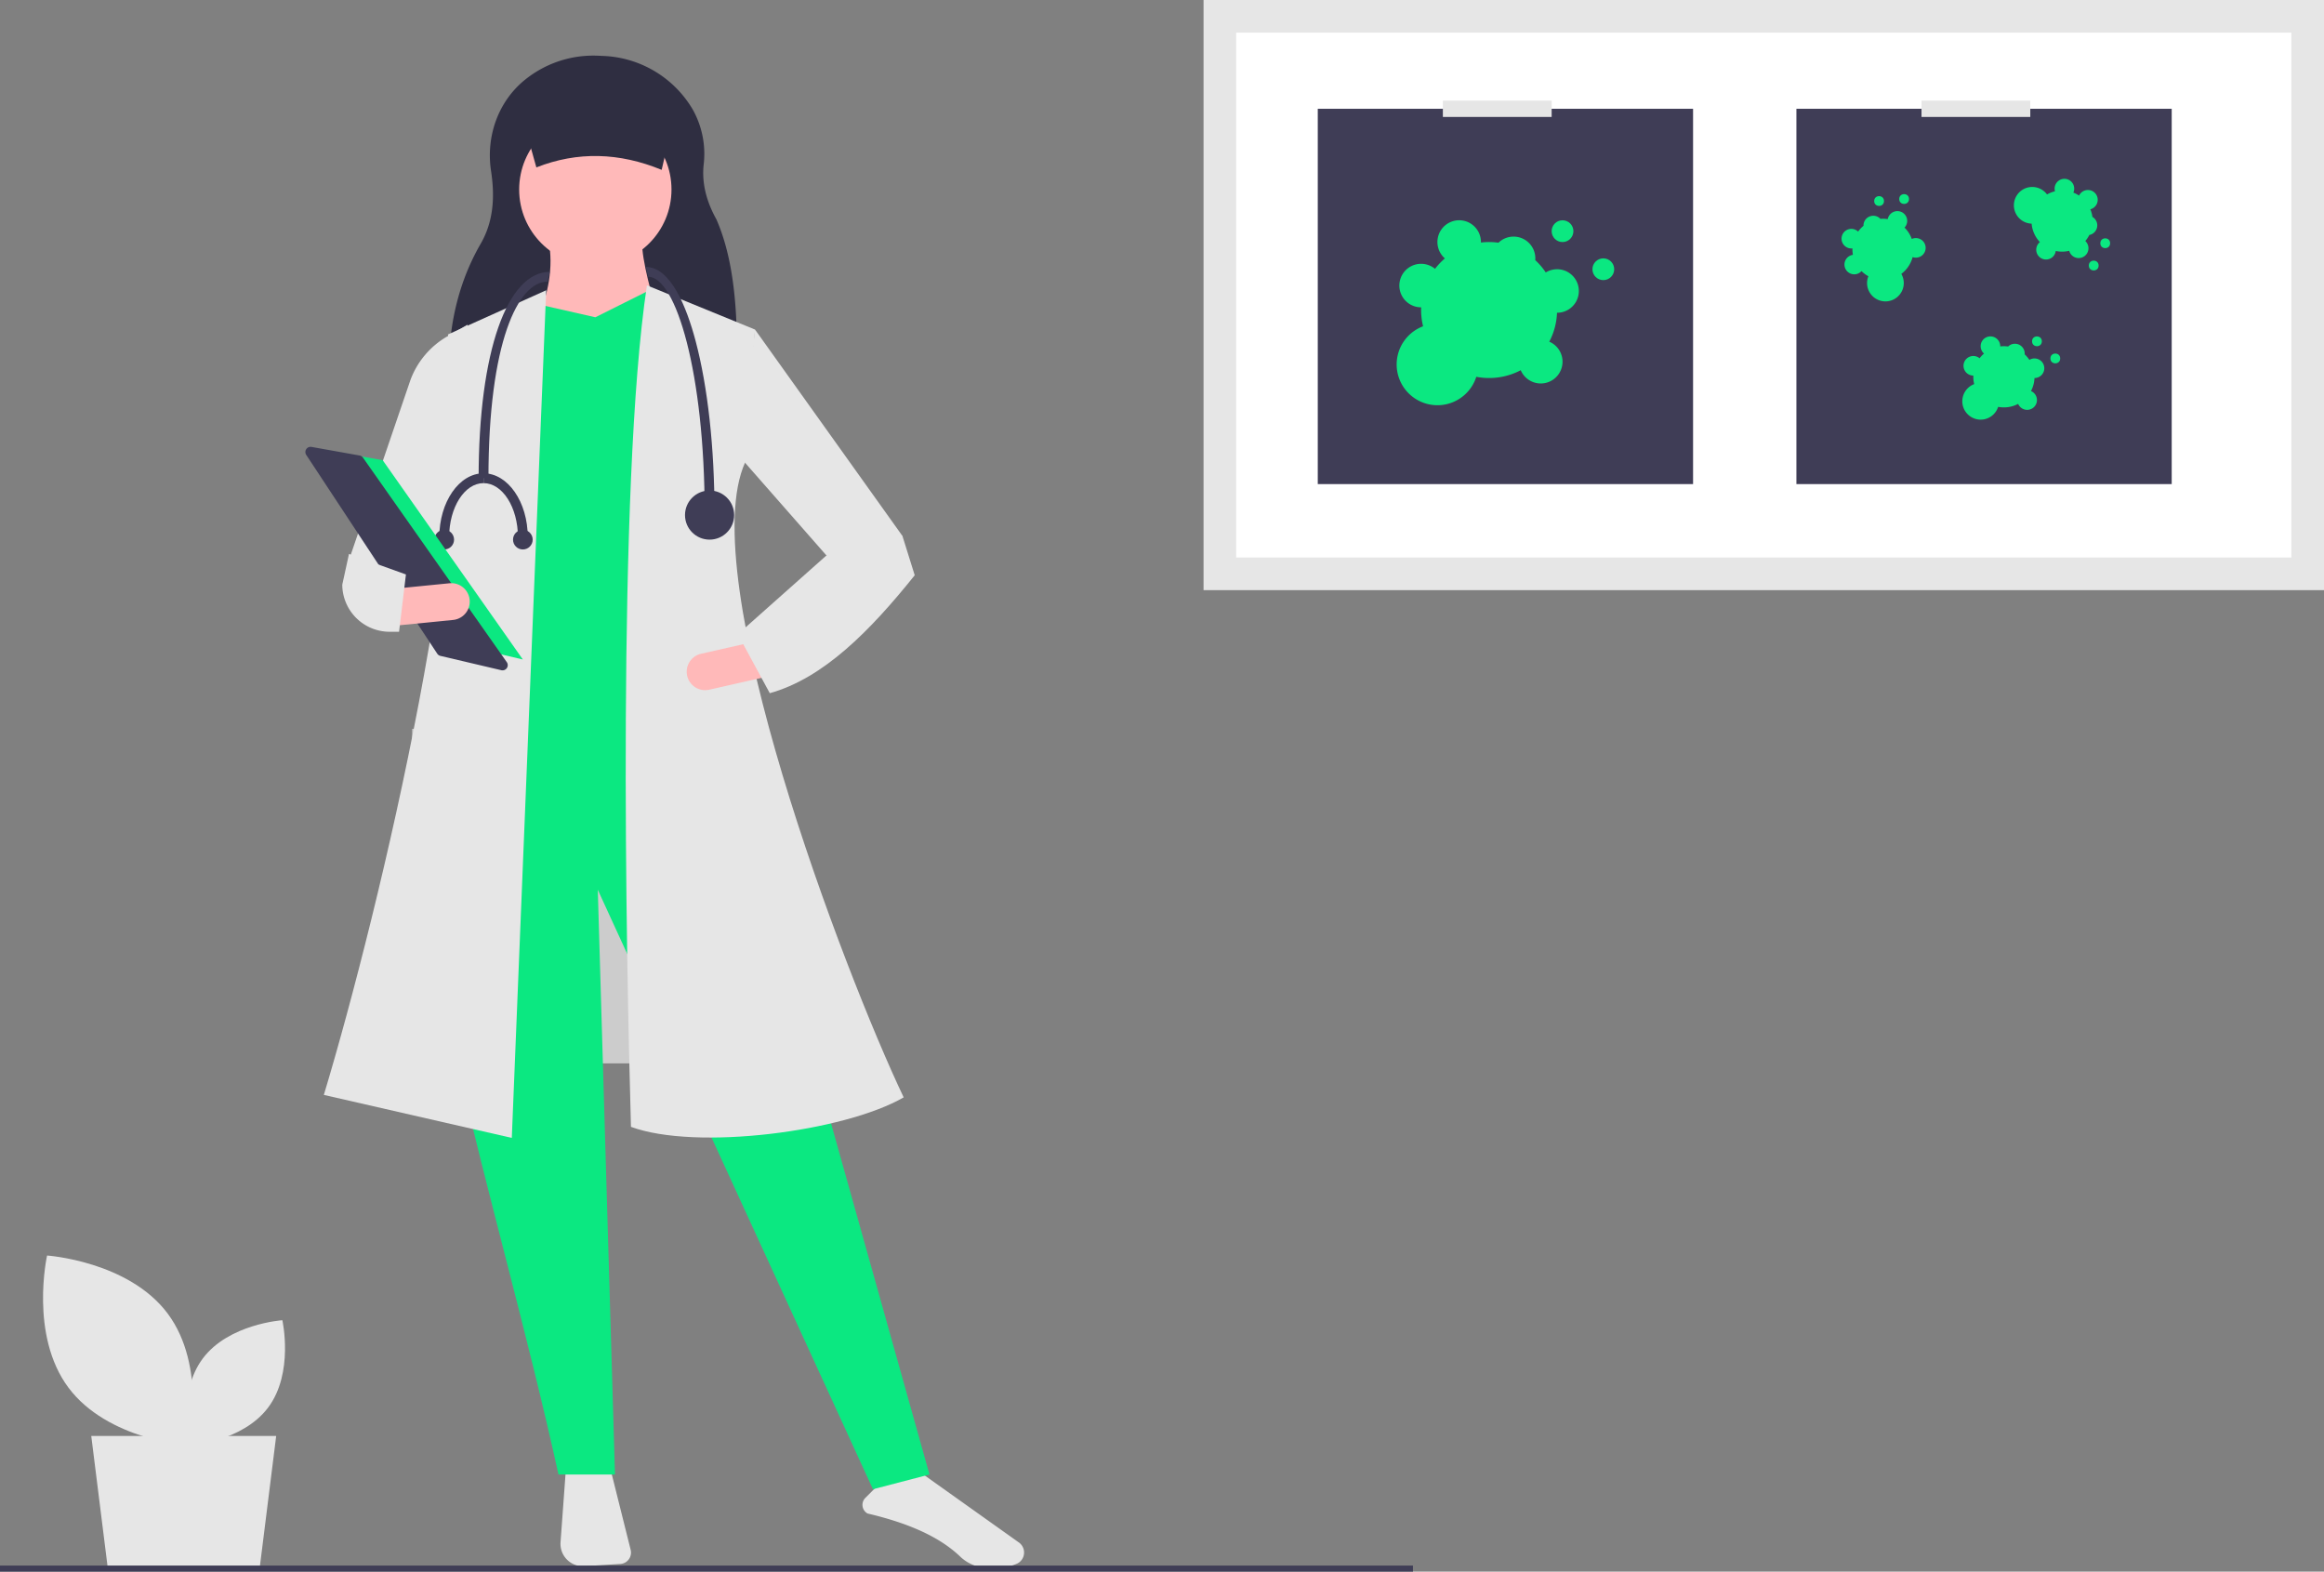 <svg id="fc98b6f9-21a0-4a6d-bd35-cd8a18cd4eab" data-name="Layer 1" xmlns="http://www.w3.org/2000/svg" width="854.557" height="577.897" viewBox="0 0 854.557 577.897"><rect x="0" y="0" width="854.557" height="577.897" fill="#808080" stroke="none"/><rect x="151.557" y="268" width="110" height="123" fill="#ccc"/><polygon points="95.557 576 39.557 576 33.557 528 101.557 528 95.557 576" fill="#e6e6e6"/><path d="M380.729,702.284,378.839,728.119a8.224,8.224,0,0,0,8.7,8.809l13.27-.804a4.195,4.195,0,0,0,3.815-5.204L397.258,701.457Z" transform="translate(-172.722 -161.051)" fill="#e6e6e6"/><path d="M491.724,717.561c15.618,3.653,26.774,8.846,34.103,15.874a15.035,15.035,0,0,0,9.624,4.125c4.597.242,8.355-.273,11.179-1.535h0a4.43,4.43,0,0,0,2.625-3.651,4.508,4.508,0,0,0-1.888-4.167l-37.04-26.355-15.733,6.294-3.67,3.67a3.634,3.634,0,0,0,.8,5.743Z" transform="translate(-172.722 -161.051)" fill="#e6e6e6"/><path d="M443.662,295.746l-105.873-.98c.266-15.421,3.854-30.563,11.697-44.114,5.151-8.899,5.039-18.585,3.798-26.744-1.916-12.592,2.539-25.475,12.437-33.491a39.916,39.916,0,0,1,26.843-8.881l2.056.086a40.008,40.008,0,0,1,32.871,19.77,33.327,33.327,0,0,1,3.961,20.301c-.671,6.601.935,13.27,4.691,20.002C442.621,256.476,444.025,275.392,443.662,295.746Z" transform="translate(-172.722 -161.051)" fill="#2f2e41"/><path d="M514.497,703.228l-20.779,5.421-101.184-220.436,6.324,215.015H378.079c-22.203-101.159-62.291-217.907-44.268-254.766l107.508-6.324Z" transform="translate(-172.722 -161.051)" fill="#0be881"/><circle cx="218.909" cy="69.685" r="28.006" fill="#ffb9b9"/><path d="M416.023,282.232l-46.075-2.71c4.515-10.364,6.319-20.344,4.517-29.813H408.796C408.718,256.979,412.336,269.556,416.023,282.232Z" transform="translate(-172.722 -161.051)" fill="#ffb9b9"/><polygon points="272.211 289.217 171.028 296.445 181.417 117.115 199.034 112.146 218.909 116.663 238.784 106.725 251.432 111.243 272.211 289.217" fill="#0be881"/><path d="M360.914,579.458l-69.112-15.81c20.551-68.148,57.573-224.051,45.623-279.61l36.137-16.262Z" transform="translate(-172.722 -161.051)" fill="#e6e6e6"/><path d="M327.488,382.512l-26.199-16.262,22.343-65.439a30.871,30.871,0,0,1,13.494-16.028l7.527-4.358-4.517,65.95Z" transform="translate(-172.722 -161.051)" fill="#e6e6e6"/><path d="M505.011,564.552c-21.813,12.62-76.339,19.655-100.28,10.841-1.762-61.573-5.217-235.739,5.872-309.423l39.751,16.262-3.614,48.785C427.736,372.75,482.919,518.105,505.011,564.552Z" transform="translate(-172.722 -161.051)" fill="#e6e6e6"/><polygon points="329.127 213.33 304.734 205.199 272.211 168.158 277.632 121.18 331.837 197.068 329.127 213.33" fill="#e6e6e6"/><path d="M425.403,409.545a6.785,6.785,0,0,0,8.105,5.112l20.706-4.689-2.993-13.217-20.706,4.688a6.777,6.777,0,0,0-5.112,8.105Z" transform="translate(-172.722 -161.051)" fill="#ffb9b9"/><path d="M416.023,223.509c-15.556-6.396-30.919-6.859-46.075-.903l-6.324-22.586h57.819Z" transform="translate(-172.722 -161.051)" fill="#2f2e41"/><path d="M444.029,394.256l11.745,21.682c19.754-5.51,36.874-22.879,53.302-43.364l-4.517-14.455-28.006,7.227Z" transform="translate(-172.722 -161.051)" fill="#e6e6e6"/><path d="M435.447,349.537h-3.614c0-51.111-10.523-86.729-20.779-86.729l-.903-3.614c9.197,0,15.06,14.824,18.36,27.26C432.984,303.314,435.447,325.717,435.447,349.537Z" transform="translate(-172.722 -161.051)" fill="#3f3d56"/><path d="M352.332,336.889H348.718c0-46.809,10.596-75.888,26.199-75.888l-.903,3.614C363.221,264.615,352.332,286.963,352.332,336.889Z" transform="translate(-172.722 -161.051)" fill="#3f3d56"/><circle cx="260.918" cy="189.389" r="9.034" fill="#3f3d56"/><path d="M337.877,358.571h-3.614c0-12.952,7.295-23.489,16.262-23.489v3.614C343.551,338.696,337.877,347.612,337.877,358.571Z" transform="translate(-172.722 -161.051)" fill="#3f3d56"/><path d="M366.787,358.571h-3.614c0-10.959-5.674-19.875-12.648-19.875V335.082C359.492,335.082,366.787,345.619,366.787,358.571Z" transform="translate(-172.722 -161.051)" fill="#3f3d56"/><circle cx="192.258" cy="198.423" r="3.614" fill="#3f3d56"/><circle cx="163.348" cy="198.423" r="3.614" fill="#3f3d56"/><polygon points="118.177 165.193 140.724 169.219 192.258 242.495 164.88 236.053 118.177 165.193" fill="#0be881"/><path d="M286.9,325.347a1.918,1.918,0,0,0-1.573,2.971l48.171,73.088a1.911,1.911,0,0,0,1.16.81l22.413,5.273a1.914,1.914,0,0,0,2.004-2.965L306.186,329.323a1.903,1.903,0,0,0-1.229-.783l-17.695-3.16A2.076,2.076,0,0,0,286.9,325.347Z" transform="translate(-172.722 -161.051)" fill="#3f3d56"/><path d="M316.949,377.604l1.339,13.485,21.126-2.097a6.776,6.776,0,0,0-1.338-13.485Z" transform="translate(-172.722 -161.051)" fill="#ffb9b9"/><path d="M298.578,376.042a17.427,17.427,0,0,0,17.406,17.311h3.474l2.529-21.076-20.94-7.538Z" transform="translate(-172.722 -161.051)" fill="#e6e6e6"/><rect x="442.557" width="412" height="217" fill="#e6e6e6"/><path d="M627.278,366.051h388v-193h-388Z" transform="translate(-172.722 -161.051)" fill="#fff"/><rect x="484.557" y="40" width="138" height="138" fill="#3f3d56"/><circle cx="589.557" cy="99" r="4" fill="#0be881"/><circle cx="574.557" cy="85" r="4" fill="#0be881"/><path d="M745.278,260.051a7.95,7.95,0,0,0-4.168,1.181,25.124,25.124,0,0,0-3.865-4.536c.017-.213.033-.427.033-.645a7.994,7.994,0,0,0-13.547-5.757,24.507,24.507,0,0,0-6.463-.056c.001-.063.009-.124.009-.187a8,8,0,1,0-13.259,6.018,25.14,25.14,0,0,0-3.624,3.834,7.999,7.999,0,1,0-5.116,14.148l.025-.001c-.013.333-.025.665-.025,1.001a25.045,25.045,0,0,0,.724,5.973,14.994,14.994,0,1,0,19.569,18.578,24.971,24.971,0,0,0,16.342-2.424,8.001,8.001,0,1,0,10.492-10.492,24.857,24.857,0,0,0,2.848-10.636l.025.001a8,8,0,0,0,0-16Z" transform="translate(-172.722 -161.051)" fill="#0be881"/><rect x="530.557" y="37" width="40" height="6" fill="#e6e6e6"/><rect x="660.557" y="40" width="138" height="138" fill="#3f3d56"/><circle cx="755.757" cy="131.8" r="1.8" fill="#0be881"/><circle cx="749.007" cy="125.5" r="1.8" fill="#0be881"/><path d="M920.828,292.851a3.577,3.577,0,0,0-1.876.531,11.306,11.306,0,0,0-1.739-2.041c.008-.096.015-.192.015-.29a3.597,3.597,0,0,0-6.096-2.591,11.028,11.028,0,0,0-2.908-.025c.001-.028.004-.056.004-.084a3.6,3.6,0,1,0-5.967,2.708,11.313,11.313,0,0,0-1.631,1.725,3.6,3.6,0,1,0-2.302,6.367l.011-.001c-.006.15-.011.299-.011.451a11.271,11.271,0,0,0,.326,2.688,6.747,6.747,0,1,0,8.806,8.36,11.237,11.237,0,0,0,7.354-1.091,3.6,3.6,0,1,0,4.721-4.721,11.186,11.186,0,0,0,1.282-4.786l.011.001a3.6,3.6,0,0,0,0-7.2Z" transform="translate(-172.722 -161.051)" fill="#0be881"/><circle cx="769.878" cy="97.642" r="1.8" fill="#0be881"/><circle cx="774.113" cy="89.437" r="1.8" fill="#0be881"/><path d="M940.526,251.33a3.578,3.578,0,0,0-1.02-1.661,11.306,11.306,0,0,0,1.493-2.227c.095-.019.189-.038.283-.065a3.597,3.597,0,0,0,.841-6.57,11.028,11.028,0,0,0-.764-2.806c.027-.007.055-.011.082-.019a3.6,3.6,0,1,0-4.224-5.009,11.313,11.313,0,0,0-2.103-1.102,3.6,3.6,0,1,0-6.752-.49l.004.011c-.146.035-.291.07-.437.111a11.27,11.27,0,0,0-2.499,1.042,6.747,6.747,0,1,0-5.66,10.743,11.237,11.237,0,0,0,3.044,6.783,3.6,3.6,0,1,0,5.824,3.265,11.186,11.186,0,0,0,4.954-.064l.003.011a3.6,3.6,0,1,0,6.93-1.952Z" transform="translate(-172.722 -161.051)" fill="#0be881"/><circle cx="700.162" cy="73.181" r="1.8" fill="#0be881"/><circle cx="690.958" cy="73.919" r="1.8" fill="#0be881"/><path d="M867.726,239.883a3.578,3.578,0,0,0-.872,1.743,11.306,11.306,0,0,0-2.68-.092c-.066-.07-.132-.14-.205-.207a3.597,3.597,0,0,0-6.023,2.755,11.028,11.028,0,0,0-1.98,2.131c-.02-.02-.038-.041-.059-.06a3.6,3.6,0,1,0-2.023,6.232,11.314,11.314,0,0,0,.174,2.368,3.6,3.6,0,1,0,3.15,5.993l.007-.009c.107.105.213.21.325.312a11.27,11.27,0,0,0,2.205,1.572,6.747,6.747,0,1,0,12.111-.867,11.237,11.237,0,0,0,4.153-6.167,3.6,3.6,0,1,0-.304-6.67,11.186,11.186,0,0,0-2.671-4.173l.008-.008a3.6,3.6,0,1,0-5.317-4.854Z" transform="translate(-172.722 -161.051)" fill="#0be881"/><rect x="706.557" y="37" width="40" height="6" fill="#e6e6e6"/><path d="M197.898,671.294c14.42,19.311,44.352,21.344,44.352,21.344s6.554-29.277-7.866-48.588-44.352-21.344-44.352-21.344S183.478,651.983,197.898,671.294Z" transform="translate(-172.722 -161.051)" fill="#e6e6e6"/><path d="M271.355,678.554c-9.515,12.743-29.267,14.084-29.267,14.084s-4.324-19.319,5.191-32.062,29.267-14.084,29.267-14.084S280.87,665.811,271.355,678.554Z" transform="translate(-172.722 -161.051)" fill="#e6e6e6"/><rect y="575.657" width="519.557" height="2.241" fill="#3f3d56"/></svg>